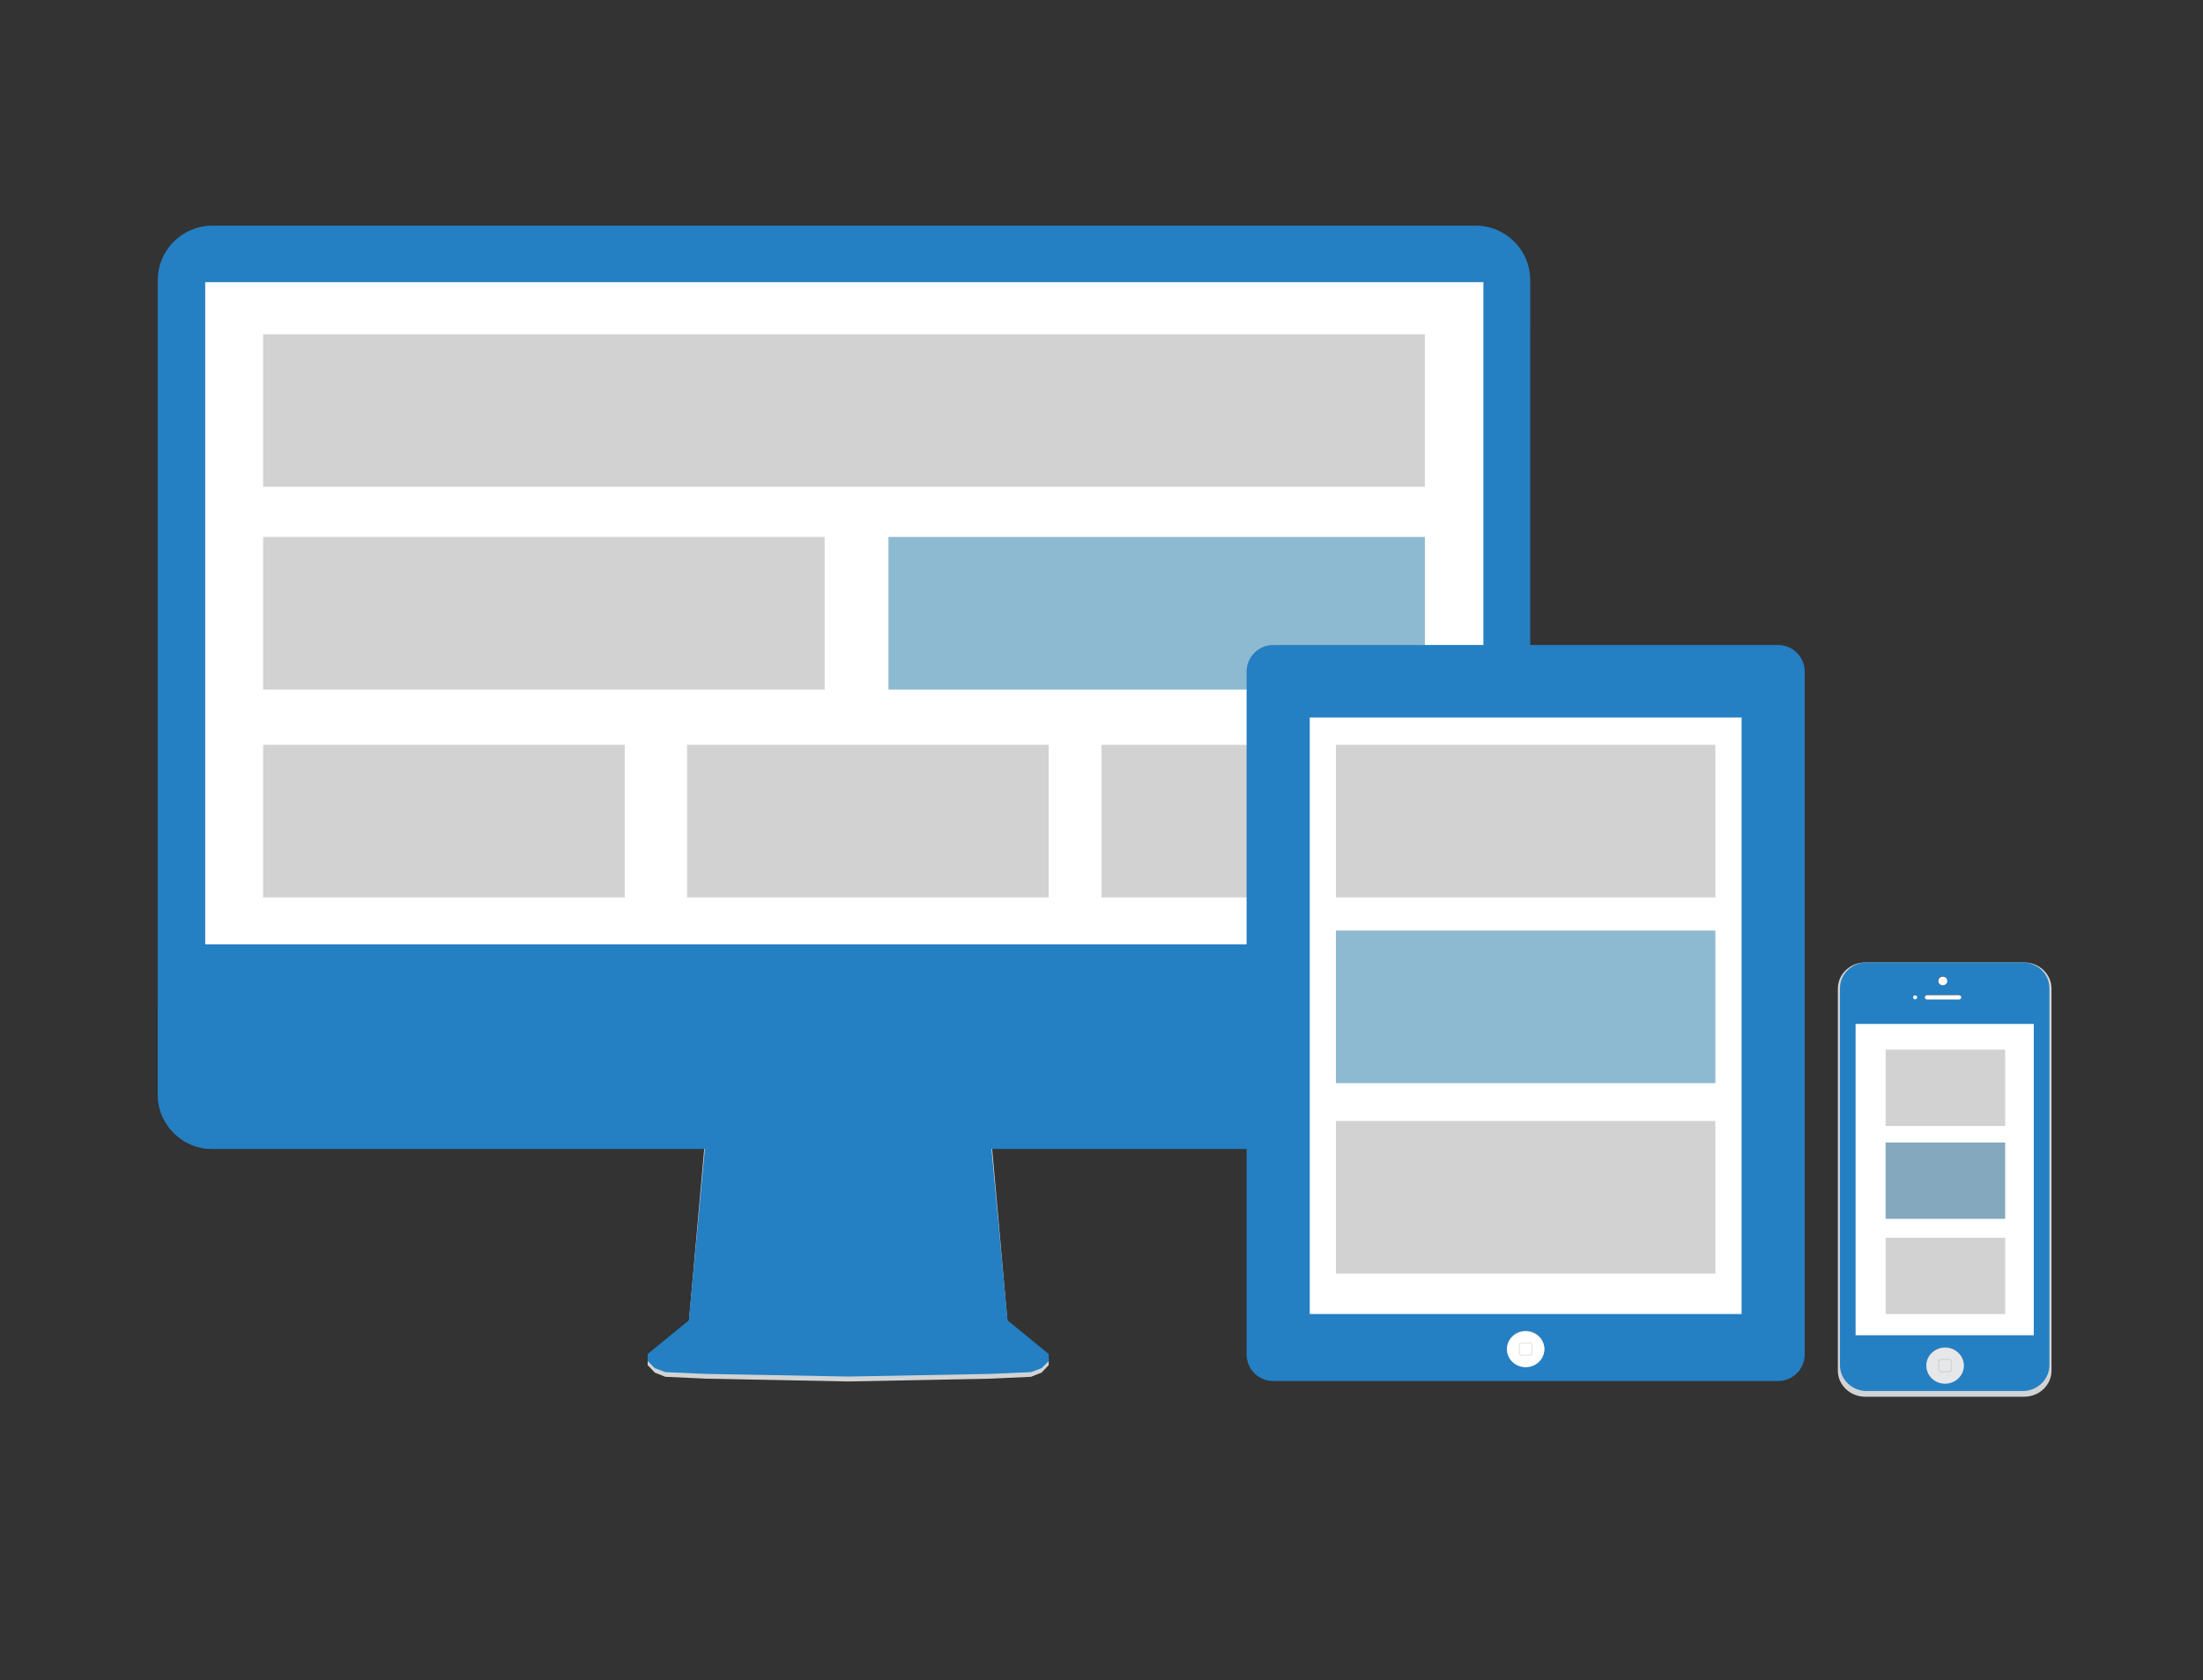 <?xml version="1.0" encoding="utf-8"?>
<!-- Generator: Adobe Illustrator 16.0.0, SVG Export Plug-In . SVG Version: 6.00 Build 0)  -->
<!DOCTYPE svg PUBLIC "-//W3C//DTD SVG 1.1//EN" "http://www.w3.org/Graphics/SVG/1.1/DTD/svg11.dtd">
<svg version="1.1" id="Layer_1" xmlns="http://www.w3.org/2000/svg" xmlns:xlink="http://www.w3.org/1999/xlink" x="0px" y="0px"
	 width="470.27px" height="358.723px" viewBox="0 0 470.27 358.723" enable-background="new 0 0 470.27 358.723"
	 xml:space="preserve">
<rect x="0" y="0" width="470.27" height="358.723" fill="#333333" stroke="none"/>
<path fill="#FFFFFF" stroke="#0DAAA6" stroke-width="3" stroke-miterlimit="10" d="M807.797,205.539
	c6.748,3.272-2.5,105.5-2.5,105.5s2.811,23.5,8.904,0c6.096-23.5,9.096-29.5,13.595-30.5c4.5-1,18.5-1,20,8.5s0,20.5,0,20.5
	s7-10,17-1s10,29.5,9.5,29s10.5-7.482,16,0.01c5.5,7.49,24.5,31.99,16.5,54.99s-22.5,100.5-74.5,103.5
	c-51.999,3-66.999-30.5-75.499-50.5s-18.5-42.5-22.5-44.5s2.287-20.119,0-41c-0.891-8.127-11.5-48-11.5-48s-3.667-20.332,16.5-4.5
	c12.166,13.168,17.5,46,16.5,47.5s8.5,12.189,8-5.156c-0.5-17.344,7-36.844,10-47.344S774.463,189.375,807.797,205.539z"/>
<g>
	<polygon fill="#D1D3D4" points="215.076,282.299 211.392,240.757 181.321,241.38 150.731,240.757 147.046,282.299 138.259,289.886 
		138.259,291.484 139.771,293.082 142.039,293.982 150.731,294.381 181.007,294.977 181.007,294.979 181.062,294.979 
		181.115,294.979 181.115,294.977 211.392,294.381 220.084,293.982 222.352,293.082 223.863,291.484 223.863,289.886 	"/>
	<polygon fill="#247FC3" points="215.076,281.928 211.392,242.623 181.321,243.211 150.731,242.623 147.046,281.928 138.259,289.11 
		138.259,290.621 139.771,292.131 142.039,292.982 150.731,293.361 181.007,293.924 181.007,293.927 181.062,293.927 
		181.115,293.927 181.115,293.924 211.392,293.361 220.084,292.982 222.352,292.131 223.863,290.621 223.863,289.11 	"/>
	<path fill="#247FC3" d="M315.009,48.182H45.324c-6.432,0-11.646,5.215-11.646,11.646v10.653v152.543v10.654
		c0,6.432,5.214,11.644,11.646,11.644h269.686c6.434,0,11.646-5.212,11.646-11.644v-10.654V70.481V59.828
		C326.656,53.396,321.443,48.182,315.009,48.182z"/>
	<rect x="43.805" y="60.244" fill="#FFFFFF" width="272.852" height="141.4"/>
	<path fill="#247FC3" d="M33.678,214.062v8.962v10.654c0,6.432,5.214,11.644,11.646,11.644h269.686
		c6.434,0,11.646-5.212,11.646-11.644v-10.654v-8.962H33.678z"/>
</g>
<g>
	<rect x="56.174" y="71.371" fill="#D1D2D1" width="247.985" height="32.586"/>
	<rect x="56.174" y="114.651" fill="#D1D2D1" width="119.862" height="32.586"/>
	<rect x="189.657" y="114.651" opacity="0.5" fill="#1F77A4" width="114.503" height="32.586"/>
	<rect x="56.174" y="159.038" fill="#D1D2D1" width="77.195" height="32.586"/>
	<rect x="146.668" y="159.038" fill="#D1D2D1" width="77.195" height="32.586"/>
	<rect x="235.135" y="159.038" fill="#D1D2D1" width="77.194" height="32.586"/>
</g>
<g>
	<path fill="#247FC3" d="M385.249,289.202c0,3.138-2.545,5.684-5.685,5.684h-107.77c-3.139,0-5.684-2.546-5.684-5.684V143.409
		c0-3.14,2.545-5.684,5.684-5.684h107.77c3.14,0,5.685,2.544,5.685,5.684V289.202z"/>
	<rect x="279.587" y="153.207" fill="#FFFFFF" width="92.185" height="127.369"/>
	<ellipse fill="#BCBEC0" cx="325.679" cy="287.993" rx="3.989" ry="3.824"/>
	<ellipse fill="#FFFFFF" cx="325.679" cy="288.106" rx="3.989" ry="3.825"/>
	<path fill="#E6E7E8" d="M326.607,286.65h-1.855c-0.303,0-0.551,0.243-0.551,0.543v1.754c0,0.3,0.248,0.543,0.551,0.543h1.855
		c0.305,0,0.551-0.243,0.551-0.543v-1.754C327.158,286.893,326.912,286.65,326.607,286.65z M326.911,288.799
		c0,0.25-0.205,0.454-0.46,0.454h-1.543c-0.255,0-0.459-0.204-0.459-0.454v-1.459c0-0.25,0.204-0.454,0.459-0.454h1.543
		c0.255,0,0.46,0.204,0.46,0.454V288.799z"/>
</g>
<g>
	<g>
		<path fill="#D1D3D4" d="M437.933,292.662c0,3.079-2.62,5.576-5.855,5.576h-33.9c-3.235,0-5.856-2.497-5.856-5.576v-81.581
			c0-3.081,2.621-5.578,5.856-5.578h33.9c3.235,0,5.855,2.497,5.855,5.578V292.662z"/>
		<path fill="#247FC3" d="M437.48,291.509c0,3.043-2.569,5.506-5.739,5.506h-33.227c-3.17,0-5.738-2.463-5.738-5.506v-80.502
			c0-3.041,2.568-5.505,5.738-5.505h33.227c3.17,0,5.739,2.464,5.739,5.505V291.509z"/>
	</g>
	<path fill="#58595B" d="M418.572,212.872c0,0.25-0.212,0.453-0.473,0.453h-6.834c-0.261,0-0.473-0.203-0.473-0.453l0,0
		c0-0.25,0.212-0.454,0.473-0.454h6.834C418.36,212.418,418.572,212.622,418.572,212.872L418.572,212.872z"/>
	<ellipse fill="#58595B" cx="414.61" cy="209.348" rx="0.944" ry="0.905"/>
	<path fill="#FFFFFF" d="M418.663,212.959c0,0.251-0.212,0.453-0.473,0.453h-6.833c-0.262,0-0.474-0.202-0.474-0.453l0,0
		c0-0.25,0.212-0.454,0.474-0.454h6.833C418.451,212.505,418.663,212.709,418.663,212.959L418.663,212.959z"/>
	<ellipse fill="#FFFFFF" cx="414.727" cy="209.46" rx="0.943" ry="0.906"/>
	<ellipse fill="#FFFFFF" cx="408.817" cy="212.959" rx="0.433" ry="0.415"/>
	<ellipse fill="#BCBEC0" cx="415.216" cy="291.52" rx="3.989" ry="3.825"/>
	<ellipse fill="#E6E7E8" cx="415.216" cy="291.632" rx="3.989" ry="3.826"/>
	<path fill="#D1D3D4" d="M416.133,290.177h-1.854c-0.305,0-0.552,0.243-0.552,0.543v1.755c0,0.3,0.247,0.543,0.552,0.543h1.854
		c0.306,0,0.553-0.243,0.553-0.543v-1.755C416.686,290.42,416.439,290.177,416.133,290.177z M416.438,292.328
		c0,0.252-0.205,0.454-0.459,0.454h-1.544c-0.253,0-0.459-0.202-0.459-0.454v-1.459c0-0.253,0.206-0.452,0.459-0.452h1.544
		c0.254,0,0.459,0.199,0.459,0.452V292.328z"/>
	<rect x="396.108" y="218.632" fill="#FFFFFF" width="38.038" height="66.478"/>
</g>
<rect x="285.18" y="159.038" fill="#D1D2D1" width="81" height="32.586"/>
<rect x="285.18" y="198.695" opacity="0.5" fill="#1F77A4" width="81" height="32.587"/>
<rect x="285.18" y="239.354" fill="#D1D2D1" width="81" height="32.586"/>
<rect x="402.514" y="224.125" fill="#D1D2D1" width="25.521" height="16.293"/>
<rect x="402.514" y="243.954" opacity="0.5" fill="#0B527D" width="25.521" height="16.294"/>
<rect x="402.514" y="264.283" fill="#D1D2D1" width="25.521" height="16.293"/>
</svg>
